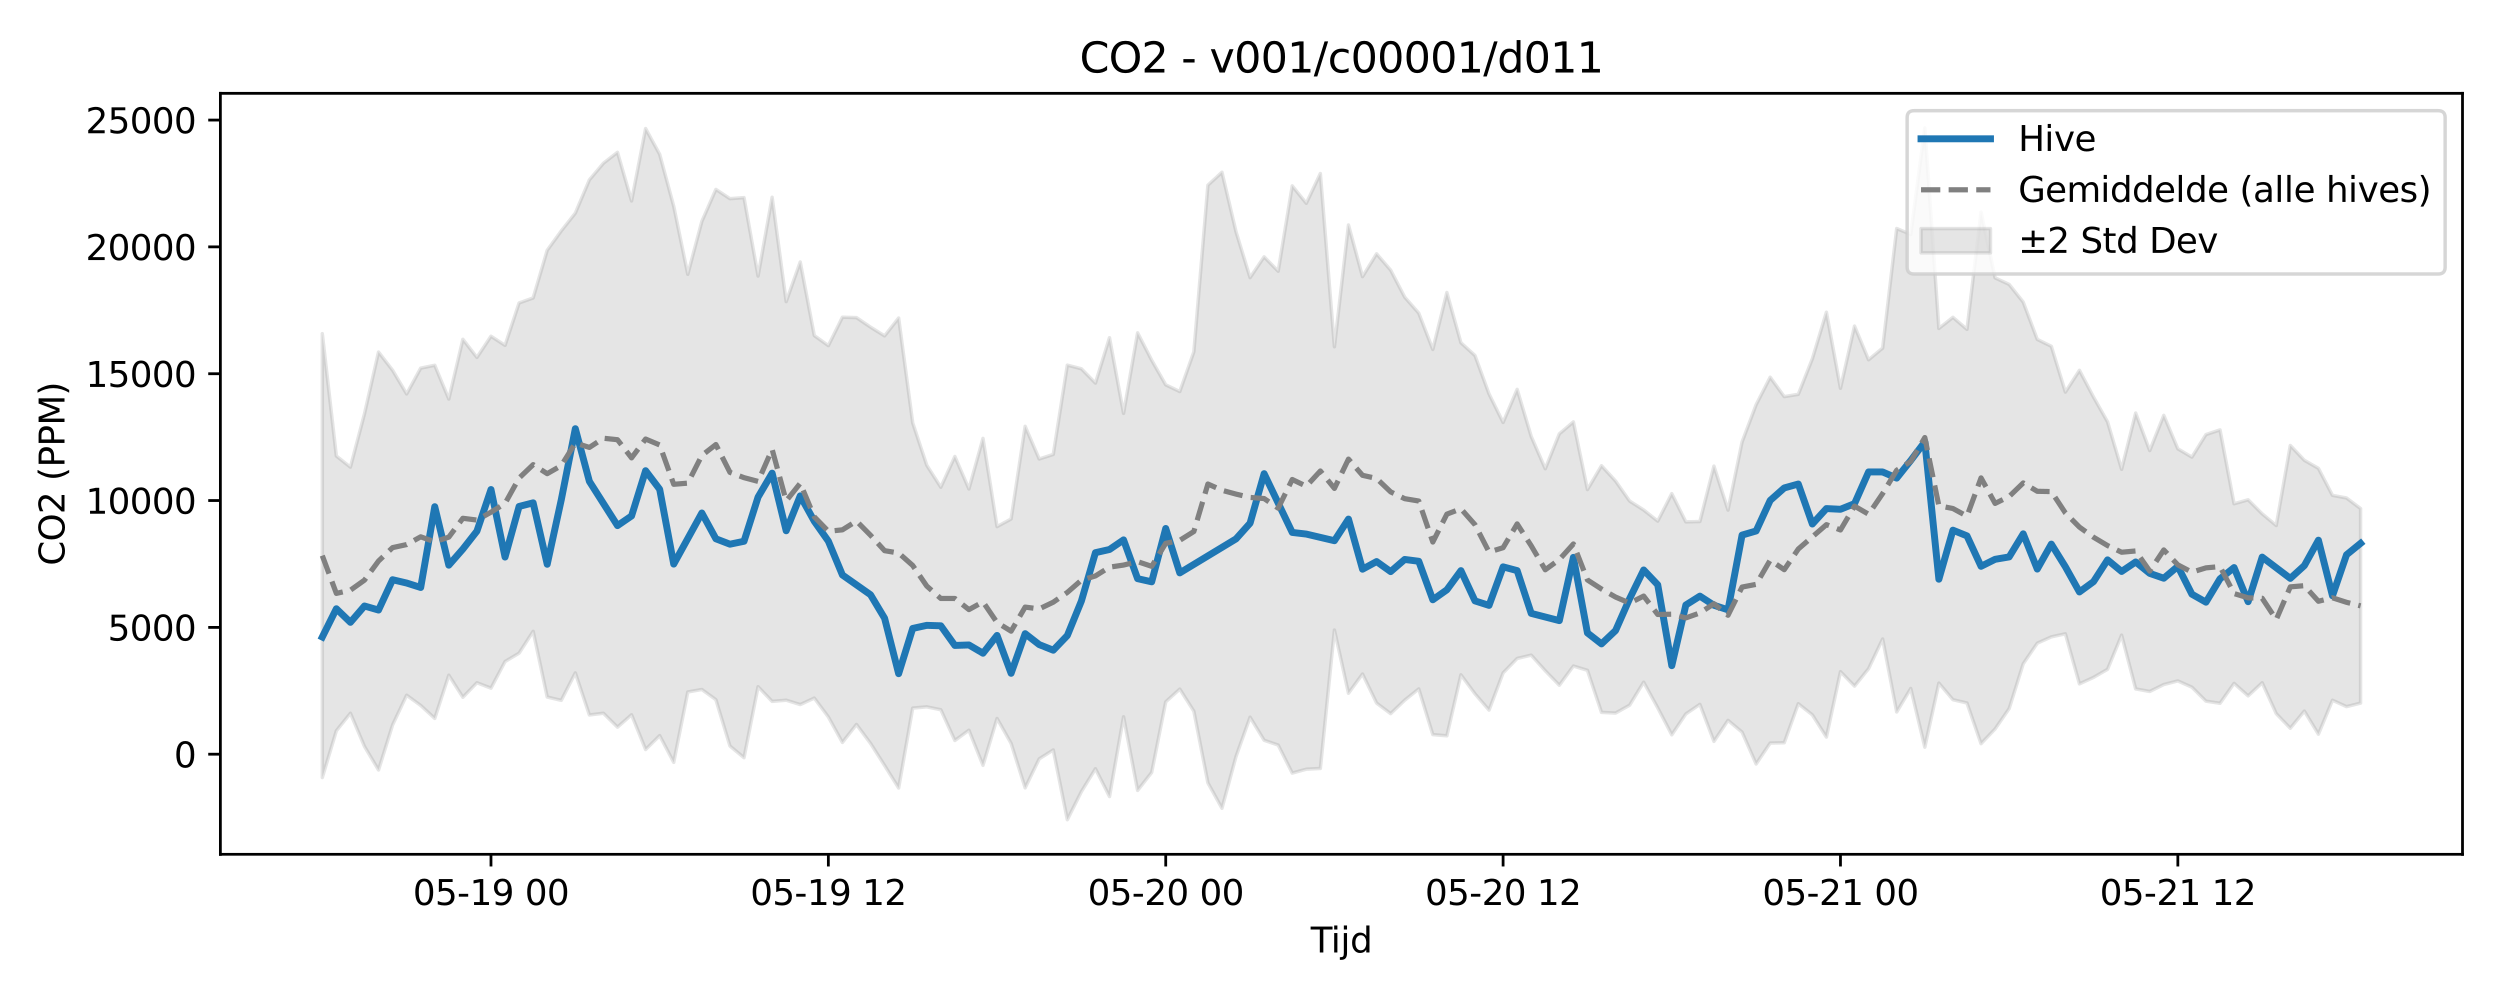 <?xml version="1.0" encoding="utf-8" standalone="no"?>
<!DOCTYPE svg PUBLIC "-//W3C//DTD SVG 1.1//EN"
  "http://www.w3.org/Graphics/SVG/1.1/DTD/svg11.dtd">
<svg xmlns:xlink="http://www.w3.org/1999/xlink" width="720pt" height="288pt" viewBox="0 0 720 288" xmlns="http://www.w3.org/2000/svg" version="1.1">
 <defs>
  <style type="text/css">*{stroke-linejoin: round; stroke-linecap: butt}</style>
 </defs>
 <g id="figure_1">
  <g id="patch_1">
   <path d="M 0 288 
L 720 288 
L 720 0 
L 0 0 
z
" style="fill: #ffffff"/>
  </g>
  <g id="axes_1">
   <g id="patch_2">
    <path d="M 63.47 246.04 
L 709.2 246.04 
L 709.2 26.88 
L 63.47 26.88 
z
" style="fill: #ffffff"/>
   </g>
   <g id="FillBetweenPolyCollection_1">
    <defs>
     <path id="m1780228b23" d="M 92.821 -191.91 
L 92.821 -64.059 
L 96.87 -77.538 
L 100.918 -82.586 
L 104.967 -73.033 
L 109.015 -66.241 
L 113.064 -79.209 
L 117.112 -87.776 
L 121.161 -84.829 
L 125.209 -81.095 
L 129.258 -93.55 
L 133.306 -87.184 
L 137.354 -91.374 
L 141.403 -89.809 
L 145.451 -97.475 
L 149.5 -99.892 
L 153.548 -106.175 
L 157.597 -87.254 
L 161.645 -86.297 
L 165.694 -94.209 
L 169.742 -82.093 
L 173.791 -82.581 
L 177.839 -78.581 
L 181.888 -82.148 
L 185.936 -72.137 
L 189.984 -76.142 
L 194.033 -68.441 
L 198.081 -88.715 
L 202.13 -89.424 
L 206.178 -86.488 
L 210.227 -73.146 
L 214.275 -69.78 
L 218.324 -90.232 
L 222.372 -86 
L 226.421 -86.339 
L 230.469 -85.08 
L 234.518 -86.954 
L 238.566 -81.518 
L 242.615 -74.172 
L 246.663 -79.349 
L 250.711 -73.909 
L 254.76 -67.546 
L 258.808 -61.051 
L 262.857 -84.072 
L 266.905 -84.425 
L 270.954 -83.593 
L 275.002 -74.73 
L 279.051 -77.698 
L 283.099 -67.581 
L 287.148 -81.087 
L 291.196 -73.909 
L 295.245 -61.094 
L 299.293 -69.449 
L 303.341 -72.015 
L 307.39 -51.922 
L 311.438 -60.007 
L 315.487 -66.601 
L 319.535 -58.593 
L 323.584 -81.572 
L 327.632 -60.356 
L 331.681 -65.531 
L 335.729 -85.868 
L 339.778 -89.541 
L 343.826 -83.178 
L 347.875 -62.541 
L 351.923 -55.208 
L 355.972 -70.129 
L 360.02 -81.447 
L 364.068 -74.806 
L 368.117 -73.417 
L 372.165 -65.348 
L 376.214 -66.472 
L 380.262 -66.68 
L 384.311 -106.562 
L 388.359 -88.341 
L 392.408 -93.891 
L 396.456 -85.511 
L 400.505 -82.473 
L 404.553 -86.34 
L 408.602 -89.598 
L 412.65 -76.428 
L 416.698 -76.089 
L 420.747 -93.656 
L 424.795 -88.179 
L 428.844 -83.486 
L 432.892 -94.196 
L 436.941 -98.364 
L 440.989 -99.318 
L 445.038 -94.811 
L 449.086 -90.655 
L 453.135 -96.177 
L 457.183 -94.948 
L 461.232 -82.833 
L 465.28 -82.635 
L 469.329 -84.902 
L 473.377 -91.534 
L 477.425 -84.144 
L 481.474 -76.373 
L 485.522 -82.382 
L 489.571 -85.145 
L 493.619 -74.478 
L 497.668 -80.532 
L 501.716 -77.148 
L 505.765 -67.971 
L 509.813 -73.996 
L 513.862 -74.087 
L 517.91 -85.327 
L 521.959 -82.117 
L 526.007 -75.716 
L 530.055 -94.561 
L 534.104 -90.396 
L 538.152 -95.426 
L 542.201 -103.976 
L 546.249 -82.947 
L 550.298 -89.729 
L 554.346 -72.811 
L 558.395 -91.271 
L 562.443 -86.48 
L 566.492 -85.539 
L 570.54 -73.82 
L 574.589 -78.064 
L 578.637 -83.926 
L 582.686 -96.824 
L 586.734 -102.758 
L 590.782 -104.578 
L 594.831 -105.465 
L 598.879 -91.041 
L 602.928 -92.908 
L 606.976 -95.242 
L 611.025 -105.082 
L 615.073 -89.593 
L 619.122 -88.852 
L 623.17 -90.853 
L 627.219 -91.895 
L 631.267 -90.087 
L 635.316 -86.063 
L 639.364 -85.452 
L 643.412 -91.189 
L 647.461 -87.582 
L 651.509 -91.37 
L 655.558 -82.476 
L 659.606 -78.259 
L 663.655 -83.213 
L 667.703 -76.554 
L 671.752 -86.334 
L 675.8 -84.487 
L 679.849 -85.501 
L 679.849 -141.528 
L 679.849 -141.528 
L 675.8 -144.585 
L 671.752 -145.337 
L 667.703 -153.119 
L 663.655 -155.438 
L 659.606 -159.706 
L 655.558 -136.651 
L 651.509 -140.023 
L 647.461 -144.064 
L 643.412 -142.917 
L 639.364 -164.194 
L 635.316 -162.847 
L 631.267 -156.348 
L 627.219 -158.743 
L 623.17 -168.38 
L 619.122 -158.223 
L 615.073 -169.051 
L 611.025 -152.83 
L 606.976 -166.508 
L 602.928 -173.663 
L 598.879 -181.344 
L 594.831 -175.07 
L 590.782 -188.27 
L 586.734 -190.257 
L 582.686 -200.997 
L 578.637 -206.087 
L 574.589 -207.968 
L 570.54 -226.905 
L 566.492 -193.142 
L 562.443 -196.616 
L 558.395 -193.403 
L 554.346 -251.158 
L 550.298 -220.485 
L 546.249 -222.19 
L 542.201 -187.751 
L 538.152 -184.381 
L 534.104 -194.09 
L 530.055 -176.171 
L 526.007 -198.084 
L 521.959 -184.673 
L 517.91 -174.437 
L 513.862 -173.773 
L 509.813 -179.361 
L 505.765 -171.44 
L 501.716 -160.708 
L 497.668 -141.087 
L 493.619 -153.766 
L 489.571 -137.804 
L 485.522 -137.699 
L 481.474 -145.844 
L 477.425 -137.918 
L 473.377 -141.122 
L 469.329 -143.702 
L 465.28 -149.465 
L 461.232 -153.881 
L 457.183 -147.001 
L 453.135 -166.499 
L 449.086 -163.046 
L 445.038 -152.999 
L 440.989 -162.313 
L 436.941 -175.866 
L 432.892 -166.333 
L 428.844 -174.541 
L 424.795 -185.61 
L 420.747 -189.29 
L 416.698 -203.765 
L 412.65 -187.356 
L 408.602 -197.812 
L 404.553 -202.427 
L 400.505 -210.209 
L 396.456 -214.903 
L 392.408 -208.321 
L 388.359 -223.208 
L 384.311 -188.123 
L 380.262 -238.031 
L 376.214 -229.453 
L 372.165 -234.466 
L 368.117 -209.884 
L 364.068 -214.028 
L 360.02 -208.036 
L 355.972 -221.268 
L 351.923 -238.397 
L 347.875 -234.667 
L 343.826 -186.665 
L 339.778 -175.232 
L 335.729 -177.168 
L 331.681 -184.267 
L 327.632 -192.148 
L 323.584 -168.948 
L 319.535 -190.741 
L 315.487 -177.665 
L 311.438 -181.794 
L 307.39 -182.842 
L 303.341 -157.124 
L 299.293 -155.814 
L 295.245 -165.223 
L 291.196 -138.535 
L 287.148 -136.335 
L 283.099 -161.749 
L 279.051 -147.17 
L 275.002 -156.538 
L 270.954 -147.678 
L 266.905 -154.018 
L 262.857 -166.227 
L 258.808 -196.412 
L 254.76 -191.265 
L 250.711 -193.789 
L 246.663 -196.531 
L 242.615 -196.645 
L 238.566 -188.458 
L 234.518 -191.358 
L 230.469 -212.551 
L 226.421 -201.131 
L 222.372 -231.193 
L 218.324 -208.488 
L 214.275 -231.092 
L 210.227 -230.78 
L 206.178 -233.457 
L 202.13 -224.229 
L 198.081 -208.994 
L 194.033 -228.601 
L 189.984 -243.563 
L 185.936 -250.978 
L 181.888 -230.111 
L 177.839 -244.143 
L 173.791 -240.997 
L 169.742 -236.192 
L 165.694 -226.629 
L 161.645 -221.498 
L 157.597 -215.916 
L 153.548 -202.193 
L 149.5 -200.746 
L 145.451 -188.539 
L 141.403 -191.169 
L 137.354 -185.066 
L 133.306 -190.288 
L 129.258 -173.07 
L 125.209 -182.808 
L 121.161 -181.971 
L 117.112 -174.551 
L 113.064 -181.365 
L 109.015 -186.612 
L 104.967 -168.808 
L 100.918 -153.467 
L 96.87 -156.665 
L 92.821 -191.91 
z
" style="stroke: #808080; stroke-opacity: 0.2"/>
    </defs>
    <g clip-path="url(#p30a1aef174)">
     <use xlink:href="#m1780228b23" x="0" y="288" style="fill: #808080; fill-opacity: 0.2; stroke: #808080; stroke-opacity: 0.2"/>
    </g>
   </g>
   <g id="matplotlib.axis_1">
    <g id="xtick_1">
     <g id="line2d_1">
      <defs>
       <path id="m1bb21a17f6" d="M 0 0 
L 0 3.5 
" style="stroke: #000000; stroke-width: 0.8"/>
      </defs>
      <g>
       <use xlink:href="#m1bb21a17f6" x="141.403" y="246.04" style="stroke: #000000; stroke-width: 0.8"/>
      </g>
     </g>
     <g id="text_1">
      <!-- 05-19 00 -->
      <g transform="translate(118.922 260.638) scale(0.1 -0.1)">
       <defs>
        <path id="DejaVuSans-30" d="M 2034 4250 
Q 1547 4250 1301 3770 
Q 1056 3291 1056 2328 
Q 1056 1369 1301 889 
Q 1547 409 2034 409 
Q 2525 409 2770 889 
Q 3016 1369 3016 2328 
Q 3016 3291 2770 3770 
Q 2525 4250 2034 4250 
z
M 2034 4750 
Q 2819 4750 3233 4129 
Q 3647 3509 3647 2328 
Q 3647 1150 3233 529 
Q 2819 -91 2034 -91 
Q 1250 -91 836 529 
Q 422 1150 422 2328 
Q 422 3509 836 4129 
Q 1250 4750 2034 4750 
z
" transform="scale(0.016)"/>
        <path id="DejaVuSans-35" d="M 691 4666 
L 3169 4666 
L 3169 4134 
L 1269 4134 
L 1269 2991 
Q 1406 3038 1543 3061 
Q 1681 3084 1819 3084 
Q 2600 3084 3056 2656 
Q 3513 2228 3513 1497 
Q 3513 744 3044 326 
Q 2575 -91 1722 -91 
Q 1428 -91 1123 -41 
Q 819 9 494 109 
L 494 744 
Q 775 591 1075 516 
Q 1375 441 1709 441 
Q 2250 441 2565 725 
Q 2881 1009 2881 1497 
Q 2881 1984 2565 2268 
Q 2250 2553 1709 2553 
Q 1456 2553 1204 2497 
Q 953 2441 691 2322 
L 691 4666 
z
" transform="scale(0.016)"/>
        <path id="DejaVuSans-2d" d="M 313 2009 
L 1997 2009 
L 1997 1497 
L 313 1497 
L 313 2009 
z
" transform="scale(0.016)"/>
        <path id="DejaVuSans-31" d="M 794 531 
L 1825 531 
L 1825 4091 
L 703 3866 
L 703 4441 
L 1819 4666 
L 2450 4666 
L 2450 531 
L 3481 531 
L 3481 0 
L 794 0 
L 794 531 
z
" transform="scale(0.016)"/>
        <path id="DejaVuSans-39" d="M 703 97 
L 703 672 
Q 941 559 1184 500 
Q 1428 441 1663 441 
Q 2288 441 2617 861 
Q 2947 1281 2994 2138 
Q 2813 1869 2534 1725 
Q 2256 1581 1919 1581 
Q 1219 1581 811 2004 
Q 403 2428 403 3163 
Q 403 3881 828 4315 
Q 1253 4750 1959 4750 
Q 2769 4750 3195 4129 
Q 3622 3509 3622 2328 
Q 3622 1225 3098 567 
Q 2575 -91 1691 -91 
Q 1453 -91 1209 -44 
Q 966 3 703 97 
z
M 1959 2075 
Q 2384 2075 2632 2365 
Q 2881 2656 2881 3163 
Q 2881 3666 2632 3958 
Q 2384 4250 1959 4250 
Q 1534 4250 1286 3958 
Q 1038 3666 1038 3163 
Q 1038 2656 1286 2365 
Q 1534 2075 1959 2075 
z
" transform="scale(0.016)"/>
        <path id="DejaVuSans-20" transform="scale(0.016)"/>
       </defs>
       <use xlink:href="#DejaVuSans-30"/>
       <use xlink:href="#DejaVuSans-35" transform="translate(63.623 0)"/>
       <use xlink:href="#DejaVuSans-2d" transform="translate(127.246 0)"/>
       <use xlink:href="#DejaVuSans-31" transform="translate(163.33 0)"/>
       <use xlink:href="#DejaVuSans-39" transform="translate(226.953 0)"/>
       <use xlink:href="#DejaVuSans-20" transform="translate(290.576 0)"/>
       <use xlink:href="#DejaVuSans-30" transform="translate(322.363 0)"/>
       <use xlink:href="#DejaVuSans-30" transform="translate(385.986 0)"/>
      </g>
     </g>
    </g>
    <g id="xtick_2">
     <g id="line2d_2">
      <g>
       <use xlink:href="#m1bb21a17f6" x="238.566" y="246.04" style="stroke: #000000; stroke-width: 0.8"/>
      </g>
     </g>
     <g id="text_2">
      <!-- 05-19 12 -->
      <g transform="translate(216.086 260.638) scale(0.1 -0.1)">
       <defs>
        <path id="DejaVuSans-32" d="M 1228 531 
L 3431 531 
L 3431 0 
L 469 0 
L 469 531 
Q 828 903 1448 1529 
Q 2069 2156 2228 2338 
Q 2531 2678 2651 2914 
Q 2772 3150 2772 3378 
Q 2772 3750 2511 3984 
Q 2250 4219 1831 4219 
Q 1534 4219 1204 4116 
Q 875 4013 500 3803 
L 500 4441 
Q 881 4594 1212 4672 
Q 1544 4750 1819 4750 
Q 2544 4750 2975 4387 
Q 3406 4025 3406 3419 
Q 3406 3131 3298 2873 
Q 3191 2616 2906 2266 
Q 2828 2175 2409 1742 
Q 1991 1309 1228 531 
z
" transform="scale(0.016)"/>
       </defs>
       <use xlink:href="#DejaVuSans-30"/>
       <use xlink:href="#DejaVuSans-35" transform="translate(63.623 0)"/>
       <use xlink:href="#DejaVuSans-2d" transform="translate(127.246 0)"/>
       <use xlink:href="#DejaVuSans-31" transform="translate(163.33 0)"/>
       <use xlink:href="#DejaVuSans-39" transform="translate(226.953 0)"/>
       <use xlink:href="#DejaVuSans-20" transform="translate(290.576 0)"/>
       <use xlink:href="#DejaVuSans-31" transform="translate(322.363 0)"/>
       <use xlink:href="#DejaVuSans-32" transform="translate(385.986 0)"/>
      </g>
     </g>
    </g>
    <g id="xtick_3">
     <g id="line2d_3">
      <g>
       <use xlink:href="#m1bb21a17f6" x="335.729" y="246.04" style="stroke: #000000; stroke-width: 0.8"/>
      </g>
     </g>
     <g id="text_3">
      <!-- 05-20 00 -->
      <g transform="translate(313.249 260.638) scale(0.1 -0.1)">
       <use xlink:href="#DejaVuSans-30"/>
       <use xlink:href="#DejaVuSans-35" transform="translate(63.623 0)"/>
       <use xlink:href="#DejaVuSans-2d" transform="translate(127.246 0)"/>
       <use xlink:href="#DejaVuSans-32" transform="translate(163.33 0)"/>
       <use xlink:href="#DejaVuSans-30" transform="translate(226.953 0)"/>
       <use xlink:href="#DejaVuSans-20" transform="translate(290.576 0)"/>
       <use xlink:href="#DejaVuSans-30" transform="translate(322.363 0)"/>
       <use xlink:href="#DejaVuSans-30" transform="translate(385.986 0)"/>
      </g>
     </g>
    </g>
    <g id="xtick_4">
     <g id="line2d_4">
      <g>
       <use xlink:href="#m1bb21a17f6" x="432.892" y="246.04" style="stroke: #000000; stroke-width: 0.8"/>
      </g>
     </g>
     <g id="text_4">
      <!-- 05-20 12 -->
      <g transform="translate(410.412 260.638) scale(0.1 -0.1)">
       <use xlink:href="#DejaVuSans-30"/>
       <use xlink:href="#DejaVuSans-35" transform="translate(63.623 0)"/>
       <use xlink:href="#DejaVuSans-2d" transform="translate(127.246 0)"/>
       <use xlink:href="#DejaVuSans-32" transform="translate(163.33 0)"/>
       <use xlink:href="#DejaVuSans-30" transform="translate(226.953 0)"/>
       <use xlink:href="#DejaVuSans-20" transform="translate(290.576 0)"/>
       <use xlink:href="#DejaVuSans-31" transform="translate(322.363 0)"/>
       <use xlink:href="#DejaVuSans-32" transform="translate(385.986 0)"/>
      </g>
     </g>
    </g>
    <g id="xtick_5">
     <g id="line2d_5">
      <g>
       <use xlink:href="#m1bb21a17f6" x="530.055" y="246.04" style="stroke: #000000; stroke-width: 0.8"/>
      </g>
     </g>
     <g id="text_5">
      <!-- 05-21 00 -->
      <g transform="translate(507.575 260.638) scale(0.1 -0.1)">
       <use xlink:href="#DejaVuSans-30"/>
       <use xlink:href="#DejaVuSans-35" transform="translate(63.623 0)"/>
       <use xlink:href="#DejaVuSans-2d" transform="translate(127.246 0)"/>
       <use xlink:href="#DejaVuSans-32" transform="translate(163.33 0)"/>
       <use xlink:href="#DejaVuSans-31" transform="translate(226.953 0)"/>
       <use xlink:href="#DejaVuSans-20" transform="translate(290.576 0)"/>
       <use xlink:href="#DejaVuSans-30" transform="translate(322.363 0)"/>
       <use xlink:href="#DejaVuSans-30" transform="translate(385.986 0)"/>
      </g>
     </g>
    </g>
    <g id="xtick_6">
     <g id="line2d_6">
      <g>
       <use xlink:href="#m1bb21a17f6" x="627.219" y="246.04" style="stroke: #000000; stroke-width: 0.8"/>
      </g>
     </g>
     <g id="text_6">
      <!-- 05-21 12 -->
      <g transform="translate(604.738 260.638) scale(0.1 -0.1)">
       <use xlink:href="#DejaVuSans-30"/>
       <use xlink:href="#DejaVuSans-35" transform="translate(63.623 0)"/>
       <use xlink:href="#DejaVuSans-2d" transform="translate(127.246 0)"/>
       <use xlink:href="#DejaVuSans-32" transform="translate(163.33 0)"/>
       <use xlink:href="#DejaVuSans-31" transform="translate(226.953 0)"/>
       <use xlink:href="#DejaVuSans-20" transform="translate(290.576 0)"/>
       <use xlink:href="#DejaVuSans-31" transform="translate(322.363 0)"/>
       <use xlink:href="#DejaVuSans-32" transform="translate(385.986 0)"/>
      </g>
     </g>
    </g>
    <g id="text_7">
     <!-- Tijd -->
     <g transform="translate(377.485 274.317) scale(0.1 -0.1)">
      <defs>
       <path id="DejaVuSans-54" d="M -19 4666 
L 3928 4666 
L 3928 4134 
L 2272 4134 
L 2272 0 
L 1638 0 
L 1638 4134 
L -19 4134 
L -19 4666 
z
" transform="scale(0.016)"/>
       <path id="DejaVuSans-69" d="M 603 3500 
L 1178 3500 
L 1178 0 
L 603 0 
L 603 3500 
z
M 603 4863 
L 1178 4863 
L 1178 4134 
L 603 4134 
L 603 4863 
z
" transform="scale(0.016)"/>
       <path id="DejaVuSans-6a" d="M 603 3500 
L 1178 3500 
L 1178 -63 
Q 1178 -731 923 -1031 
Q 669 -1331 103 -1331 
L -116 -1331 
L -116 -844 
L 38 -844 
Q 366 -844 484 -692 
Q 603 -541 603 -63 
L 603 3500 
z
M 603 4863 
L 1178 4863 
L 1178 4134 
L 603 4134 
L 603 4863 
z
" transform="scale(0.016)"/>
       <path id="DejaVuSans-64" d="M 2906 2969 
L 2906 4863 
L 3481 4863 
L 3481 0 
L 2906 0 
L 2906 525 
Q 2725 213 2448 61 
Q 2172 -91 1784 -91 
Q 1150 -91 751 415 
Q 353 922 353 1747 
Q 353 2572 751 3078 
Q 1150 3584 1784 3584 
Q 2172 3584 2448 3432 
Q 2725 3281 2906 2969 
z
M 947 1747 
Q 947 1113 1208 752 
Q 1469 391 1925 391 
Q 2381 391 2643 752 
Q 2906 1113 2906 1747 
Q 2906 2381 2643 2742 
Q 2381 3103 1925 3103 
Q 1469 3103 1208 2742 
Q 947 2381 947 1747 
z
" transform="scale(0.016)"/>
      </defs>
      <use xlink:href="#DejaVuSans-54"/>
      <use xlink:href="#DejaVuSans-69" transform="translate(57.959 0)"/>
      <use xlink:href="#DejaVuSans-6a" transform="translate(85.742 0)"/>
      <use xlink:href="#DejaVuSans-64" transform="translate(113.525 0)"/>
     </g>
    </g>
   </g>
   <g id="matplotlib.axis_2">
    <g id="ytick_1">
     <g id="line2d_7">
      <defs>
       <path id="me12d30fb68" d="M 0 0 
L -3.5 0 
" style="stroke: #000000; stroke-width: 0.8"/>
      </defs>
      <g>
       <use xlink:href="#me12d30fb68" x="63.47" y="217.214" style="stroke: #000000; stroke-width: 0.8"/>
      </g>
     </g>
     <g id="text_8">
      <!-- 0 -->
      <g transform="translate(50.108 221.013) scale(0.1 -0.1)">
       <use xlink:href="#DejaVuSans-30"/>
      </g>
     </g>
    </g>
    <g id="ytick_2">
     <g id="line2d_8">
      <g>
       <use xlink:href="#me12d30fb68" x="63.47" y="180.685" style="stroke: #000000; stroke-width: 0.8"/>
      </g>
     </g>
     <g id="text_9">
      <!-- 5000 -->
      <g transform="translate(31.02 184.485) scale(0.1 -0.1)">
       <use xlink:href="#DejaVuSans-35"/>
       <use xlink:href="#DejaVuSans-30" transform="translate(63.623 0)"/>
       <use xlink:href="#DejaVuSans-30" transform="translate(127.246 0)"/>
       <use xlink:href="#DejaVuSans-30" transform="translate(190.869 0)"/>
      </g>
     </g>
    </g>
    <g id="ytick_3">
     <g id="line2d_9">
      <g>
       <use xlink:href="#me12d30fb68" x="63.47" y="144.157" style="stroke: #000000; stroke-width: 0.8"/>
      </g>
     </g>
     <g id="text_10">
      <!-- 10000 -->
      <g transform="translate(24.657 147.956) scale(0.1 -0.1)">
       <use xlink:href="#DejaVuSans-31"/>
       <use xlink:href="#DejaVuSans-30" transform="translate(63.623 0)"/>
       <use xlink:href="#DejaVuSans-30" transform="translate(127.246 0)"/>
       <use xlink:href="#DejaVuSans-30" transform="translate(190.869 0)"/>
       <use xlink:href="#DejaVuSans-30" transform="translate(254.492 0)"/>
      </g>
     </g>
    </g>
    <g id="ytick_4">
     <g id="line2d_10">
      <g>
       <use xlink:href="#me12d30fb68" x="63.47" y="107.629" style="stroke: #000000; stroke-width: 0.8"/>
      </g>
     </g>
     <g id="text_11">
      <!-- 15000 -->
      <g transform="translate(24.657 111.428) scale(0.1 -0.1)">
       <use xlink:href="#DejaVuSans-31"/>
       <use xlink:href="#DejaVuSans-35" transform="translate(63.623 0)"/>
       <use xlink:href="#DejaVuSans-30" transform="translate(127.246 0)"/>
       <use xlink:href="#DejaVuSans-30" transform="translate(190.869 0)"/>
       <use xlink:href="#DejaVuSans-30" transform="translate(254.492 0)"/>
      </g>
     </g>
    </g>
    <g id="ytick_5">
     <g id="line2d_11">
      <g>
       <use xlink:href="#me12d30fb68" x="63.47" y="71.101" style="stroke: #000000; stroke-width: 0.8"/>
      </g>
     </g>
     <g id="text_12">
      <!-- 20000 -->
      <g transform="translate(24.657 74.9) scale(0.1 -0.1)">
       <use xlink:href="#DejaVuSans-32"/>
       <use xlink:href="#DejaVuSans-30" transform="translate(63.623 0)"/>
       <use xlink:href="#DejaVuSans-30" transform="translate(127.246 0)"/>
       <use xlink:href="#DejaVuSans-30" transform="translate(190.869 0)"/>
       <use xlink:href="#DejaVuSans-30" transform="translate(254.492 0)"/>
      </g>
     </g>
    </g>
    <g id="ytick_6">
     <g id="line2d_12">
      <g>
       <use xlink:href="#me12d30fb68" x="63.47" y="34.573" style="stroke: #000000; stroke-width: 0.8"/>
      </g>
     </g>
     <g id="text_13">
      <!-- 25000 -->
      <g transform="translate(24.657 38.372) scale(0.1 -0.1)">
       <use xlink:href="#DejaVuSans-32"/>
       <use xlink:href="#DejaVuSans-35" transform="translate(63.623 0)"/>
       <use xlink:href="#DejaVuSans-30" transform="translate(127.246 0)"/>
       <use xlink:href="#DejaVuSans-30" transform="translate(190.869 0)"/>
       <use xlink:href="#DejaVuSans-30" transform="translate(254.492 0)"/>
      </g>
     </g>
    </g>
    <g id="text_14">
     <!-- CO2 (PPM) -->
     <g transform="translate(18.578 162.903) rotate(-90) scale(0.1 -0.1)">
      <defs>
       <path id="DejaVuSans-43" d="M 4122 4306 
L 4122 3641 
Q 3803 3938 3442 4084 
Q 3081 4231 2675 4231 
Q 1875 4231 1450 3742 
Q 1025 3253 1025 2328 
Q 1025 1406 1450 917 
Q 1875 428 2675 428 
Q 3081 428 3442 575 
Q 3803 722 4122 1019 
L 4122 359 
Q 3791 134 3420 21 
Q 3050 -91 2638 -91 
Q 1578 -91 968 557 
Q 359 1206 359 2328 
Q 359 3453 968 4101 
Q 1578 4750 2638 4750 
Q 3056 4750 3426 4639 
Q 3797 4528 4122 4306 
z
" transform="scale(0.016)"/>
       <path id="DejaVuSans-4f" d="M 2522 4238 
Q 1834 4238 1429 3725 
Q 1025 3213 1025 2328 
Q 1025 1447 1429 934 
Q 1834 422 2522 422 
Q 3209 422 3611 934 
Q 4013 1447 4013 2328 
Q 4013 3213 3611 3725 
Q 3209 4238 2522 4238 
z
M 2522 4750 
Q 3503 4750 4090 4092 
Q 4678 3434 4678 2328 
Q 4678 1225 4090 567 
Q 3503 -91 2522 -91 
Q 1538 -91 948 565 
Q 359 1222 359 2328 
Q 359 3434 948 4092 
Q 1538 4750 2522 4750 
z
" transform="scale(0.016)"/>
       <path id="DejaVuSans-28" d="M 1984 4856 
Q 1566 4138 1362 3434 
Q 1159 2731 1159 2009 
Q 1159 1288 1364 580 
Q 1569 -128 1984 -844 
L 1484 -844 
Q 1016 -109 783 600 
Q 550 1309 550 2009 
Q 550 2706 781 3412 
Q 1013 4119 1484 4856 
L 1984 4856 
z
" transform="scale(0.016)"/>
       <path id="DejaVuSans-50" d="M 1259 4147 
L 1259 2394 
L 2053 2394 
Q 2494 2394 2734 2622 
Q 2975 2850 2975 3272 
Q 2975 3691 2734 3919 
Q 2494 4147 2053 4147 
L 1259 4147 
z
M 628 4666 
L 2053 4666 
Q 2838 4666 3239 4311 
Q 3641 3956 3641 3272 
Q 3641 2581 3239 2228 
Q 2838 1875 2053 1875 
L 1259 1875 
L 1259 0 
L 628 0 
L 628 4666 
z
" transform="scale(0.016)"/>
       <path id="DejaVuSans-4d" d="M 628 4666 
L 1569 4666 
L 2759 1491 
L 3956 4666 
L 4897 4666 
L 4897 0 
L 4281 0 
L 4281 4097 
L 3078 897 
L 2444 897 
L 1241 4097 
L 1241 0 
L 628 0 
L 628 4666 
z
" transform="scale(0.016)"/>
       <path id="DejaVuSans-29" d="M 513 4856 
L 1013 4856 
Q 1481 4119 1714 3412 
Q 1947 2706 1947 2009 
Q 1947 1309 1714 600 
Q 1481 -109 1013 -844 
L 513 -844 
Q 928 -128 1133 580 
Q 1338 1288 1338 2009 
Q 1338 2731 1133 3434 
Q 928 4138 513 4856 
z
" transform="scale(0.016)"/>
      </defs>
      <use xlink:href="#DejaVuSans-43"/>
      <use xlink:href="#DejaVuSans-4f" transform="translate(69.824 0)"/>
      <use xlink:href="#DejaVuSans-32" transform="translate(148.535 0)"/>
      <use xlink:href="#DejaVuSans-20" transform="translate(212.158 0)"/>
      <use xlink:href="#DejaVuSans-28" transform="translate(243.945 0)"/>
      <use xlink:href="#DejaVuSans-50" transform="translate(282.959 0)"/>
      <use xlink:href="#DejaVuSans-50" transform="translate(343.262 0)"/>
      <use xlink:href="#DejaVuSans-4d" transform="translate(403.564 0)"/>
      <use xlink:href="#DejaVuSans-29" transform="translate(489.844 0)"/>
     </g>
    </g>
   </g>
   <g id="line2d_13">
    <path d="M 92.821 183.462 
L 96.87 175.323 
L 100.918 179.229 
L 104.967 174.527 
L 109.015 175.693 
L 113.064 166.961 
L 117.112 167.913 
L 121.161 169.196 
L 125.209 145.93 
L 129.258 162.77 
L 133.306 158.133 
L 137.354 152.968 
L 141.403 140.987 
L 145.451 160.434 
L 149.5 145.857 
L 153.548 144.815 
L 157.597 162.509 
L 161.645 143.945 
L 165.694 123.468 
L 169.742 138.634 
L 177.839 151.375 
L 181.888 148.597 
L 185.936 135.566 
L 189.984 140.911 
L 194.033 162.458 
L 202.13 147.744 
L 206.178 155.17 
L 210.227 156.727 
L 214.275 155.888 
L 218.324 143.159 
L 222.372 136.27 
L 226.421 152.858 
L 230.469 142.808 
L 234.518 150.119 
L 238.566 155.854 
L 242.615 165.592 
L 250.711 171.287 
L 254.76 178.048 
L 258.808 194.018 
L 262.857 180.989 
L 266.905 180.101 
L 270.954 180.229 
L 275.002 185.887 
L 279.051 185.748 
L 283.099 188.126 
L 287.148 183.009 
L 291.196 193.912 
L 295.245 182.5 
L 299.293 185.646 
L 303.341 187.261 
L 307.39 183.033 
L 311.438 173.102 
L 315.487 159.17 
L 319.535 158.257 
L 323.584 155.488 
L 327.632 166.654 
L 331.681 167.565 
L 335.729 152.203 
L 339.778 164.993 
L 355.972 155.2 
L 360.02 150.681 
L 364.068 136.421 
L 372.165 153.34 
L 376.214 153.815 
L 384.311 155.722 
L 388.359 149.501 
L 392.408 163.93 
L 396.456 161.73 
L 400.505 164.624 
L 404.553 161.123 
L 408.602 161.645 
L 412.65 172.733 
L 416.698 169.866 
L 420.747 164.343 
L 424.795 173.058 
L 428.844 174.351 
L 432.892 163.254 
L 436.941 164.335 
L 440.989 176.653 
L 449.086 178.74 
L 453.135 160.529 
L 457.183 182.285 
L 461.232 185.441 
L 465.28 181.604 
L 469.329 172.415 
L 473.377 164.153 
L 477.425 168.417 
L 481.474 191.71 
L 485.522 174.238 
L 489.571 171.685 
L 493.619 174.315 
L 497.668 175.63 
L 501.716 154.105 
L 505.765 152.919 
L 509.813 144.118 
L 513.862 140.526 
L 517.91 139.401 
L 521.959 150.917 
L 526.007 146.468 
L 530.055 146.675 
L 534.104 145.039 
L 538.152 135.914 
L 542.201 135.926 
L 546.249 137.694 
L 550.298 132.612 
L 554.346 127.259 
L 558.395 166.812 
L 562.443 152.693 
L 566.492 154.332 
L 570.54 163.098 
L 574.589 161.082 
L 578.637 160.394 
L 582.686 153.742 
L 586.734 163.89 
L 590.782 156.708 
L 594.831 163.235 
L 598.879 170.484 
L 602.928 167.523 
L 606.976 161.245 
L 611.025 164.581 
L 615.073 161.847 
L 619.122 165.132 
L 623.17 166.53 
L 627.219 163.115 
L 631.267 171.127 
L 635.316 173.427 
L 639.364 166.702 
L 643.412 163.461 
L 647.461 173.287 
L 651.509 160.449 
L 659.606 166.576 
L 663.655 162.891 
L 667.703 155.576 
L 671.752 171.579 
L 675.8 159.777 
L 679.849 156.485 
L 679.849 156.485 
" clip-path="url(#p30a1aef174)" style="fill: none; stroke: #1f77b4; stroke-width: 2; stroke-linecap: square"/>
   </g>
   <g id="line2d_14">
    <path d="M 92.821 160.015 
L 96.87 170.898 
L 100.918 169.974 
L 104.967 167.08 
L 109.015 161.574 
L 113.064 157.713 
L 117.112 156.837 
L 121.161 154.6 
L 125.209 156.048 
L 129.258 154.69 
L 133.306 149.264 
L 137.354 149.78 
L 141.403 147.511 
L 145.451 144.993 
L 149.5 137.681 
L 153.548 133.816 
L 157.597 136.415 
L 161.645 134.103 
L 165.694 127.581 
L 169.742 128.858 
L 173.791 126.211 
L 177.839 126.638 
L 181.888 131.871 
L 185.936 126.443 
L 189.984 128.148 
L 194.033 139.479 
L 198.081 139.146 
L 202.13 131.173 
L 206.178 128.027 
L 210.227 136.037 
L 214.275 137.564 
L 218.324 138.64 
L 222.372 129.403 
L 226.421 144.265 
L 230.469 139.185 
L 234.518 148.844 
L 238.566 153.012 
L 242.615 152.592 
L 246.663 150.06 
L 250.711 154.151 
L 254.76 158.594 
L 258.808 159.269 
L 262.857 162.85 
L 266.905 168.779 
L 270.954 172.364 
L 275.002 172.366 
L 279.051 175.566 
L 283.099 173.335 
L 287.148 179.289 
L 291.196 181.778 
L 295.245 174.842 
L 299.293 175.369 
L 303.341 173.43 
L 307.39 170.618 
L 311.438 167.099 
L 315.487 165.867 
L 319.535 163.333 
L 323.584 162.74 
L 327.632 161.748 
L 331.681 163.101 
L 335.729 156.482 
L 339.778 155.613 
L 343.826 153.078 
L 347.875 139.396 
L 351.923 141.197 
L 355.972 142.301 
L 360.02 143.259 
L 364.068 143.583 
L 368.117 146.35 
L 372.165 138.093 
L 376.214 140.038 
L 380.262 135.645 
L 384.311 140.657 
L 388.359 132.225 
L 392.408 136.894 
L 396.456 137.793 
L 400.505 141.659 
L 404.553 143.617 
L 408.602 144.295 
L 412.65 156.108 
L 416.698 148.073 
L 420.747 146.527 
L 424.795 151.106 
L 428.844 158.986 
L 432.892 157.736 
L 436.941 150.885 
L 440.989 157.184 
L 445.038 164.095 
L 449.086 161.15 
L 453.135 156.662 
L 457.183 167.026 
L 461.232 169.643 
L 465.28 171.95 
L 469.329 173.698 
L 473.377 171.672 
L 477.425 176.969 
L 481.474 176.892 
L 485.522 177.959 
L 489.571 176.525 
L 493.619 173.878 
L 497.668 177.191 
L 501.716 169.072 
L 505.765 168.294 
L 509.813 161.321 
L 513.862 164.07 
L 517.91 158.118 
L 526.007 151.1 
L 530.055 152.634 
L 534.104 145.757 
L 538.152 148.097 
L 542.201 142.136 
L 546.249 135.431 
L 550.298 132.893 
L 554.346 126.015 
L 558.395 145.663 
L 562.443 146.452 
L 566.492 148.66 
L 570.54 137.637 
L 574.589 144.984 
L 578.637 142.993 
L 582.686 139.089 
L 586.734 141.492 
L 590.782 141.576 
L 594.831 147.733 
L 598.879 151.808 
L 602.928 154.714 
L 606.976 157.125 
L 611.025 159.044 
L 615.073 158.678 
L 619.122 164.463 
L 623.17 158.383 
L 627.219 162.681 
L 631.267 164.783 
L 635.316 163.545 
L 639.364 163.177 
L 643.412 170.947 
L 647.461 172.177 
L 651.509 172.304 
L 655.558 178.437 
L 659.606 169.018 
L 663.655 168.675 
L 667.703 173.163 
L 671.752 172.164 
L 675.8 173.464 
L 679.849 174.485 
L 679.849 174.485 
" clip-path="url(#p30a1aef174)" style="fill: none; stroke-dasharray: 5.55,2.4; stroke-dashoffset: 0; stroke: #808080; stroke-width: 1.5"/>
   </g>
   <g id="patch_3">
    <path d="M 63.47 246.04 
L 63.47 26.88 
" style="fill: none; stroke: #000000; stroke-width: 0.8; stroke-linejoin: miter; stroke-linecap: square"/>
   </g>
   <g id="patch_4">
    <path d="M 709.2 246.04 
L 709.2 26.88 
" style="fill: none; stroke: #000000; stroke-width: 0.8; stroke-linejoin: miter; stroke-linecap: square"/>
   </g>
   <g id="patch_5">
    <path d="M 63.47 246.04 
L 709.2 246.04 
" style="fill: none; stroke: #000000; stroke-width: 0.8; stroke-linejoin: miter; stroke-linecap: square"/>
   </g>
   <g id="patch_6">
    <path d="M 63.47 26.88 
L 709.2 26.88 
" style="fill: none; stroke: #000000; stroke-width: 0.8; stroke-linejoin: miter; stroke-linecap: square"/>
   </g>
   <g id="text_15">
    <!-- CO2 - v001/c00001/d011 -->
    <g transform="translate(310.932 20.88) scale(0.12 -0.12)">
     <defs>
      <path id="DejaVuSans-76" d="M 191 3500 
L 800 3500 
L 1894 563 
L 2988 3500 
L 3597 3500 
L 2284 0 
L 1503 0 
L 191 3500 
z
" transform="scale(0.016)"/>
      <path id="DejaVuSans-2f" d="M 1625 4666 
L 2156 4666 
L 531 -594 
L 0 -594 
L 1625 4666 
z
" transform="scale(0.016)"/>
      <path id="DejaVuSans-63" d="M 3122 3366 
L 3122 2828 
Q 2878 2963 2633 3030 
Q 2388 3097 2138 3097 
Q 1578 3097 1268 2742 
Q 959 2388 959 1747 
Q 959 1106 1268 751 
Q 1578 397 2138 397 
Q 2388 397 2633 464 
Q 2878 531 3122 666 
L 3122 134 
Q 2881 22 2623 -34 
Q 2366 -91 2075 -91 
Q 1284 -91 818 406 
Q 353 903 353 1747 
Q 353 2603 823 3093 
Q 1294 3584 2113 3584 
Q 2378 3584 2631 3529 
Q 2884 3475 3122 3366 
z
" transform="scale(0.016)"/>
     </defs>
     <use xlink:href="#DejaVuSans-43"/>
     <use xlink:href="#DejaVuSans-4f" transform="translate(69.824 0)"/>
     <use xlink:href="#DejaVuSans-32" transform="translate(148.535 0)"/>
     <use xlink:href="#DejaVuSans-20" transform="translate(212.158 0)"/>
     <use xlink:href="#DejaVuSans-2d" transform="translate(243.945 0)"/>
     <use xlink:href="#DejaVuSans-20" transform="translate(280.029 0)"/>
     <use xlink:href="#DejaVuSans-76" transform="translate(311.816 0)"/>
     <use xlink:href="#DejaVuSans-30" transform="translate(370.996 0)"/>
     <use xlink:href="#DejaVuSans-30" transform="translate(434.619 0)"/>
     <use xlink:href="#DejaVuSans-31" transform="translate(498.242 0)"/>
     <use xlink:href="#DejaVuSans-2f" transform="translate(561.865 0)"/>
     <use xlink:href="#DejaVuSans-63" transform="translate(595.557 0)"/>
     <use xlink:href="#DejaVuSans-30" transform="translate(650.537 0)"/>
     <use xlink:href="#DejaVuSans-30" transform="translate(714.16 0)"/>
     <use xlink:href="#DejaVuSans-30" transform="translate(777.783 0)"/>
     <use xlink:href="#DejaVuSans-30" transform="translate(841.406 0)"/>
     <use xlink:href="#DejaVuSans-31" transform="translate(905.029 0)"/>
     <use xlink:href="#DejaVuSans-2f" transform="translate(968.652 0)"/>
     <use xlink:href="#DejaVuSans-64" transform="translate(1002.344 0)"/>
     <use xlink:href="#DejaVuSans-30" transform="translate(1065.82 0)"/>
     <use xlink:href="#DejaVuSans-31" transform="translate(1129.443 0)"/>
     <use xlink:href="#DejaVuSans-31" transform="translate(1193.066 0)"/>
    </g>
   </g>
   <g id="legend_1">
    <g id="patch_7">
     <path d="M 551.256 78.914 
L 702.2 78.914 
Q 704.2 78.914 704.2 76.914 
L 704.2 33.88 
Q 704.2 31.88 702.2 31.88 
L 551.256 31.88 
Q 549.256 31.88 549.256 33.88 
L 549.256 76.914 
Q 549.256 78.914 551.256 78.914 
z
" style="fill: #ffffff; opacity: 0.8; stroke: #cccccc; stroke-linejoin: miter"/>
    </g>
    <g id="line2d_15">
     <path d="M 553.256 39.978 
L 563.256 39.978 
L 573.256 39.978 
" style="fill: none; stroke: #1f77b4; stroke-width: 2; stroke-linecap: square"/>
    </g>
    <g id="text_16">
     <!-- Hive -->
     <g transform="translate(581.256 43.478) scale(0.1 -0.1)">
      <defs>
       <path id="DejaVuSans-48" d="M 628 4666 
L 1259 4666 
L 1259 2753 
L 3553 2753 
L 3553 4666 
L 4184 4666 
L 4184 0 
L 3553 0 
L 3553 2222 
L 1259 2222 
L 1259 0 
L 628 0 
L 628 4666 
z
" transform="scale(0.016)"/>
       <path id="DejaVuSans-65" d="M 3597 1894 
L 3597 1613 
L 953 1613 
Q 991 1019 1311 708 
Q 1631 397 2203 397 
Q 2534 397 2845 478 
Q 3156 559 3463 722 
L 3463 178 
Q 3153 47 2828 -22 
Q 2503 -91 2169 -91 
Q 1331 -91 842 396 
Q 353 884 353 1716 
Q 353 2575 817 3079 
Q 1281 3584 2069 3584 
Q 2775 3584 3186 3129 
Q 3597 2675 3597 1894 
z
M 3022 2063 
Q 3016 2534 2758 2815 
Q 2500 3097 2075 3097 
Q 1594 3097 1305 2825 
Q 1016 2553 972 2059 
L 3022 2063 
z
" transform="scale(0.016)"/>
      </defs>
      <use xlink:href="#DejaVuSans-48"/>
      <use xlink:href="#DejaVuSans-69" transform="translate(75.195 0)"/>
      <use xlink:href="#DejaVuSans-76" transform="translate(102.979 0)"/>
      <use xlink:href="#DejaVuSans-65" transform="translate(162.158 0)"/>
     </g>
    </g>
    <g id="line2d_16">
     <path d="M 553.256 54.657 
L 563.256 54.657 
L 573.256 54.657 
" style="fill: none; stroke-dasharray: 5.55,2.4; stroke-dashoffset: 0; stroke: #808080; stroke-width: 1.5"/>
    </g>
    <g id="text_17">
     <!-- Gemiddelde (alle hives) -->
     <g transform="translate(581.256 58.157) scale(0.1 -0.1)">
      <defs>
       <path id="DejaVuSans-47" d="M 3809 666 
L 3809 1919 
L 2778 1919 
L 2778 2438 
L 4434 2438 
L 4434 434 
Q 4069 175 3628 42 
Q 3188 -91 2688 -91 
Q 1594 -91 976 548 
Q 359 1188 359 2328 
Q 359 3472 976 4111 
Q 1594 4750 2688 4750 
Q 3144 4750 3555 4637 
Q 3966 4525 4313 4306 
L 4313 3634 
Q 3963 3931 3569 4081 
Q 3175 4231 2741 4231 
Q 1884 4231 1454 3753 
Q 1025 3275 1025 2328 
Q 1025 1384 1454 906 
Q 1884 428 2741 428 
Q 3075 428 3337 486 
Q 3600 544 3809 666 
z
" transform="scale(0.016)"/>
       <path id="DejaVuSans-6d" d="M 3328 2828 
Q 3544 3216 3844 3400 
Q 4144 3584 4550 3584 
Q 5097 3584 5394 3201 
Q 5691 2819 5691 2113 
L 5691 0 
L 5113 0 
L 5113 2094 
Q 5113 2597 4934 2840 
Q 4756 3084 4391 3084 
Q 3944 3084 3684 2787 
Q 3425 2491 3425 1978 
L 3425 0 
L 2847 0 
L 2847 2094 
Q 2847 2600 2669 2842 
Q 2491 3084 2119 3084 
Q 1678 3084 1418 2786 
Q 1159 2488 1159 1978 
L 1159 0 
L 581 0 
L 581 3500 
L 1159 3500 
L 1159 2956 
Q 1356 3278 1631 3431 
Q 1906 3584 2284 3584 
Q 2666 3584 2933 3390 
Q 3200 3197 3328 2828 
z
" transform="scale(0.016)"/>
       <path id="DejaVuSans-6c" d="M 603 4863 
L 1178 4863 
L 1178 0 
L 603 0 
L 603 4863 
z
" transform="scale(0.016)"/>
       <path id="DejaVuSans-61" d="M 2194 1759 
Q 1497 1759 1228 1600 
Q 959 1441 959 1056 
Q 959 750 1161 570 
Q 1363 391 1709 391 
Q 2188 391 2477 730 
Q 2766 1069 2766 1631 
L 2766 1759 
L 2194 1759 
z
M 3341 1997 
L 3341 0 
L 2766 0 
L 2766 531 
Q 2569 213 2275 61 
Q 1981 -91 1556 -91 
Q 1019 -91 701 211 
Q 384 513 384 1019 
Q 384 1609 779 1909 
Q 1175 2209 1959 2209 
L 2766 2209 
L 2766 2266 
Q 2766 2663 2505 2880 
Q 2244 3097 1772 3097 
Q 1472 3097 1187 3025 
Q 903 2953 641 2809 
L 641 3341 
Q 956 3463 1253 3523 
Q 1550 3584 1831 3584 
Q 2591 3584 2966 3190 
Q 3341 2797 3341 1997 
z
" transform="scale(0.016)"/>
       <path id="DejaVuSans-68" d="M 3513 2113 
L 3513 0 
L 2938 0 
L 2938 2094 
Q 2938 2591 2744 2837 
Q 2550 3084 2163 3084 
Q 1697 3084 1428 2787 
Q 1159 2491 1159 1978 
L 1159 0 
L 581 0 
L 581 4863 
L 1159 4863 
L 1159 2956 
Q 1366 3272 1645 3428 
Q 1925 3584 2291 3584 
Q 2894 3584 3203 3211 
Q 3513 2838 3513 2113 
z
" transform="scale(0.016)"/>
       <path id="DejaVuSans-73" d="M 2834 3397 
L 2834 2853 
Q 2591 2978 2328 3040 
Q 2066 3103 1784 3103 
Q 1356 3103 1142 2972 
Q 928 2841 928 2578 
Q 928 2378 1081 2264 
Q 1234 2150 1697 2047 
L 1894 2003 
Q 2506 1872 2764 1633 
Q 3022 1394 3022 966 
Q 3022 478 2636 193 
Q 2250 -91 1575 -91 
Q 1294 -91 989 -36 
Q 684 19 347 128 
L 347 722 
Q 666 556 975 473 
Q 1284 391 1588 391 
Q 1994 391 2212 530 
Q 2431 669 2431 922 
Q 2431 1156 2273 1281 
Q 2116 1406 1581 1522 
L 1381 1569 
Q 847 1681 609 1914 
Q 372 2147 372 2553 
Q 372 3047 722 3315 
Q 1072 3584 1716 3584 
Q 2034 3584 2315 3537 
Q 2597 3491 2834 3397 
z
" transform="scale(0.016)"/>
      </defs>
      <use xlink:href="#DejaVuSans-47"/>
      <use xlink:href="#DejaVuSans-65" transform="translate(77.49 0)"/>
      <use xlink:href="#DejaVuSans-6d" transform="translate(139.014 0)"/>
      <use xlink:href="#DejaVuSans-69" transform="translate(236.426 0)"/>
      <use xlink:href="#DejaVuSans-64" transform="translate(264.209 0)"/>
      <use xlink:href="#DejaVuSans-64" transform="translate(327.686 0)"/>
      <use xlink:href="#DejaVuSans-65" transform="translate(391.162 0)"/>
      <use xlink:href="#DejaVuSans-6c" transform="translate(452.686 0)"/>
      <use xlink:href="#DejaVuSans-64" transform="translate(480.469 0)"/>
      <use xlink:href="#DejaVuSans-65" transform="translate(543.945 0)"/>
      <use xlink:href="#DejaVuSans-20" transform="translate(605.469 0)"/>
      <use xlink:href="#DejaVuSans-28" transform="translate(637.256 0)"/>
      <use xlink:href="#DejaVuSans-61" transform="translate(676.27 0)"/>
      <use xlink:href="#DejaVuSans-6c" transform="translate(737.549 0)"/>
      <use xlink:href="#DejaVuSans-6c" transform="translate(765.332 0)"/>
      <use xlink:href="#DejaVuSans-65" transform="translate(793.115 0)"/>
      <use xlink:href="#DejaVuSans-20" transform="translate(854.639 0)"/>
      <use xlink:href="#DejaVuSans-68" transform="translate(886.426 0)"/>
      <use xlink:href="#DejaVuSans-69" transform="translate(949.805 0)"/>
      <use xlink:href="#DejaVuSans-76" transform="translate(977.588 0)"/>
      <use xlink:href="#DejaVuSans-65" transform="translate(1036.768 0)"/>
      <use xlink:href="#DejaVuSans-73" transform="translate(1098.291 0)"/>
      <use xlink:href="#DejaVuSans-29" transform="translate(1150.391 0)"/>
     </g>
    </g>
    <g id="patch_8">
     <path d="M 553.256 72.835 
L 573.256 72.835 
L 573.256 65.835 
L 553.256 65.835 
z
" style="fill: #808080; fill-opacity: 0.2; stroke: #808080; stroke-opacity: 0.2; stroke-linejoin: miter"/>
    </g>
    <g id="text_18">
     <!-- ±2 Std Dev -->
     <g transform="translate(581.256 72.835) scale(0.1 -0.1)">
      <defs>
       <path id="DejaVuSans-b1" d="M 2944 4013 
L 2944 2803 
L 4684 2803 
L 4684 2272 
L 2944 2272 
L 2944 1063 
L 2419 1063 
L 2419 2272 
L 678 2272 
L 678 2803 
L 2419 2803 
L 2419 4013 
L 2944 4013 
z
M 678 531 
L 4684 531 
L 4684 0 
L 678 0 
L 678 531 
z
" transform="scale(0.016)"/>
       <path id="DejaVuSans-53" d="M 3425 4513 
L 3425 3897 
Q 3066 4069 2747 4153 
Q 2428 4238 2131 4238 
Q 1616 4238 1336 4038 
Q 1056 3838 1056 3469 
Q 1056 3159 1242 3001 
Q 1428 2844 1947 2747 
L 2328 2669 
Q 3034 2534 3370 2195 
Q 3706 1856 3706 1288 
Q 3706 609 3251 259 
Q 2797 -91 1919 -91 
Q 1588 -91 1214 -16 
Q 841 59 441 206 
L 441 856 
Q 825 641 1194 531 
Q 1563 422 1919 422 
Q 2459 422 2753 634 
Q 3047 847 3047 1241 
Q 3047 1584 2836 1778 
Q 2625 1972 2144 2069 
L 1759 2144 
Q 1053 2284 737 2584 
Q 422 2884 422 3419 
Q 422 4038 858 4394 
Q 1294 4750 2059 4750 
Q 2388 4750 2728 4690 
Q 3069 4631 3425 4513 
z
" transform="scale(0.016)"/>
       <path id="DejaVuSans-74" d="M 1172 4494 
L 1172 3500 
L 2356 3500 
L 2356 3053 
L 1172 3053 
L 1172 1153 
Q 1172 725 1289 603 
Q 1406 481 1766 481 
L 2356 481 
L 2356 0 
L 1766 0 
Q 1100 0 847 248 
Q 594 497 594 1153 
L 594 3053 
L 172 3053 
L 172 3500 
L 594 3500 
L 594 4494 
L 1172 4494 
z
" transform="scale(0.016)"/>
       <path id="DejaVuSans-44" d="M 1259 4147 
L 1259 519 
L 2022 519 
Q 2988 519 3436 956 
Q 3884 1394 3884 2338 
Q 3884 3275 3436 3711 
Q 2988 4147 2022 4147 
L 1259 4147 
z
M 628 4666 
L 1925 4666 
Q 3281 4666 3915 4102 
Q 4550 3538 4550 2338 
Q 4550 1131 3912 565 
Q 3275 0 1925 0 
L 628 0 
L 628 4666 
z
" transform="scale(0.016)"/>
      </defs>
      <use xlink:href="#DejaVuSans-b1"/>
      <use xlink:href="#DejaVuSans-32" transform="translate(83.789 0)"/>
      <use xlink:href="#DejaVuSans-20" transform="translate(147.412 0)"/>
      <use xlink:href="#DejaVuSans-53" transform="translate(179.199 0)"/>
      <use xlink:href="#DejaVuSans-74" transform="translate(242.676 0)"/>
      <use xlink:href="#DejaVuSans-64" transform="translate(281.885 0)"/>
      <use xlink:href="#DejaVuSans-20" transform="translate(345.361 0)"/>
      <use xlink:href="#DejaVuSans-44" transform="translate(377.148 0)"/>
      <use xlink:href="#DejaVuSans-65" transform="translate(454.15 0)"/>
      <use xlink:href="#DejaVuSans-76" transform="translate(515.674 0)"/>
     </g>
    </g>
   </g>
  </g>
 </g>
 <defs>
  <clipPath id="p30a1aef174">
   <rect x="63.47" y="26.88" width="645.73" height="219.16"/>
  </clipPath>
 </defs>
</svg>
